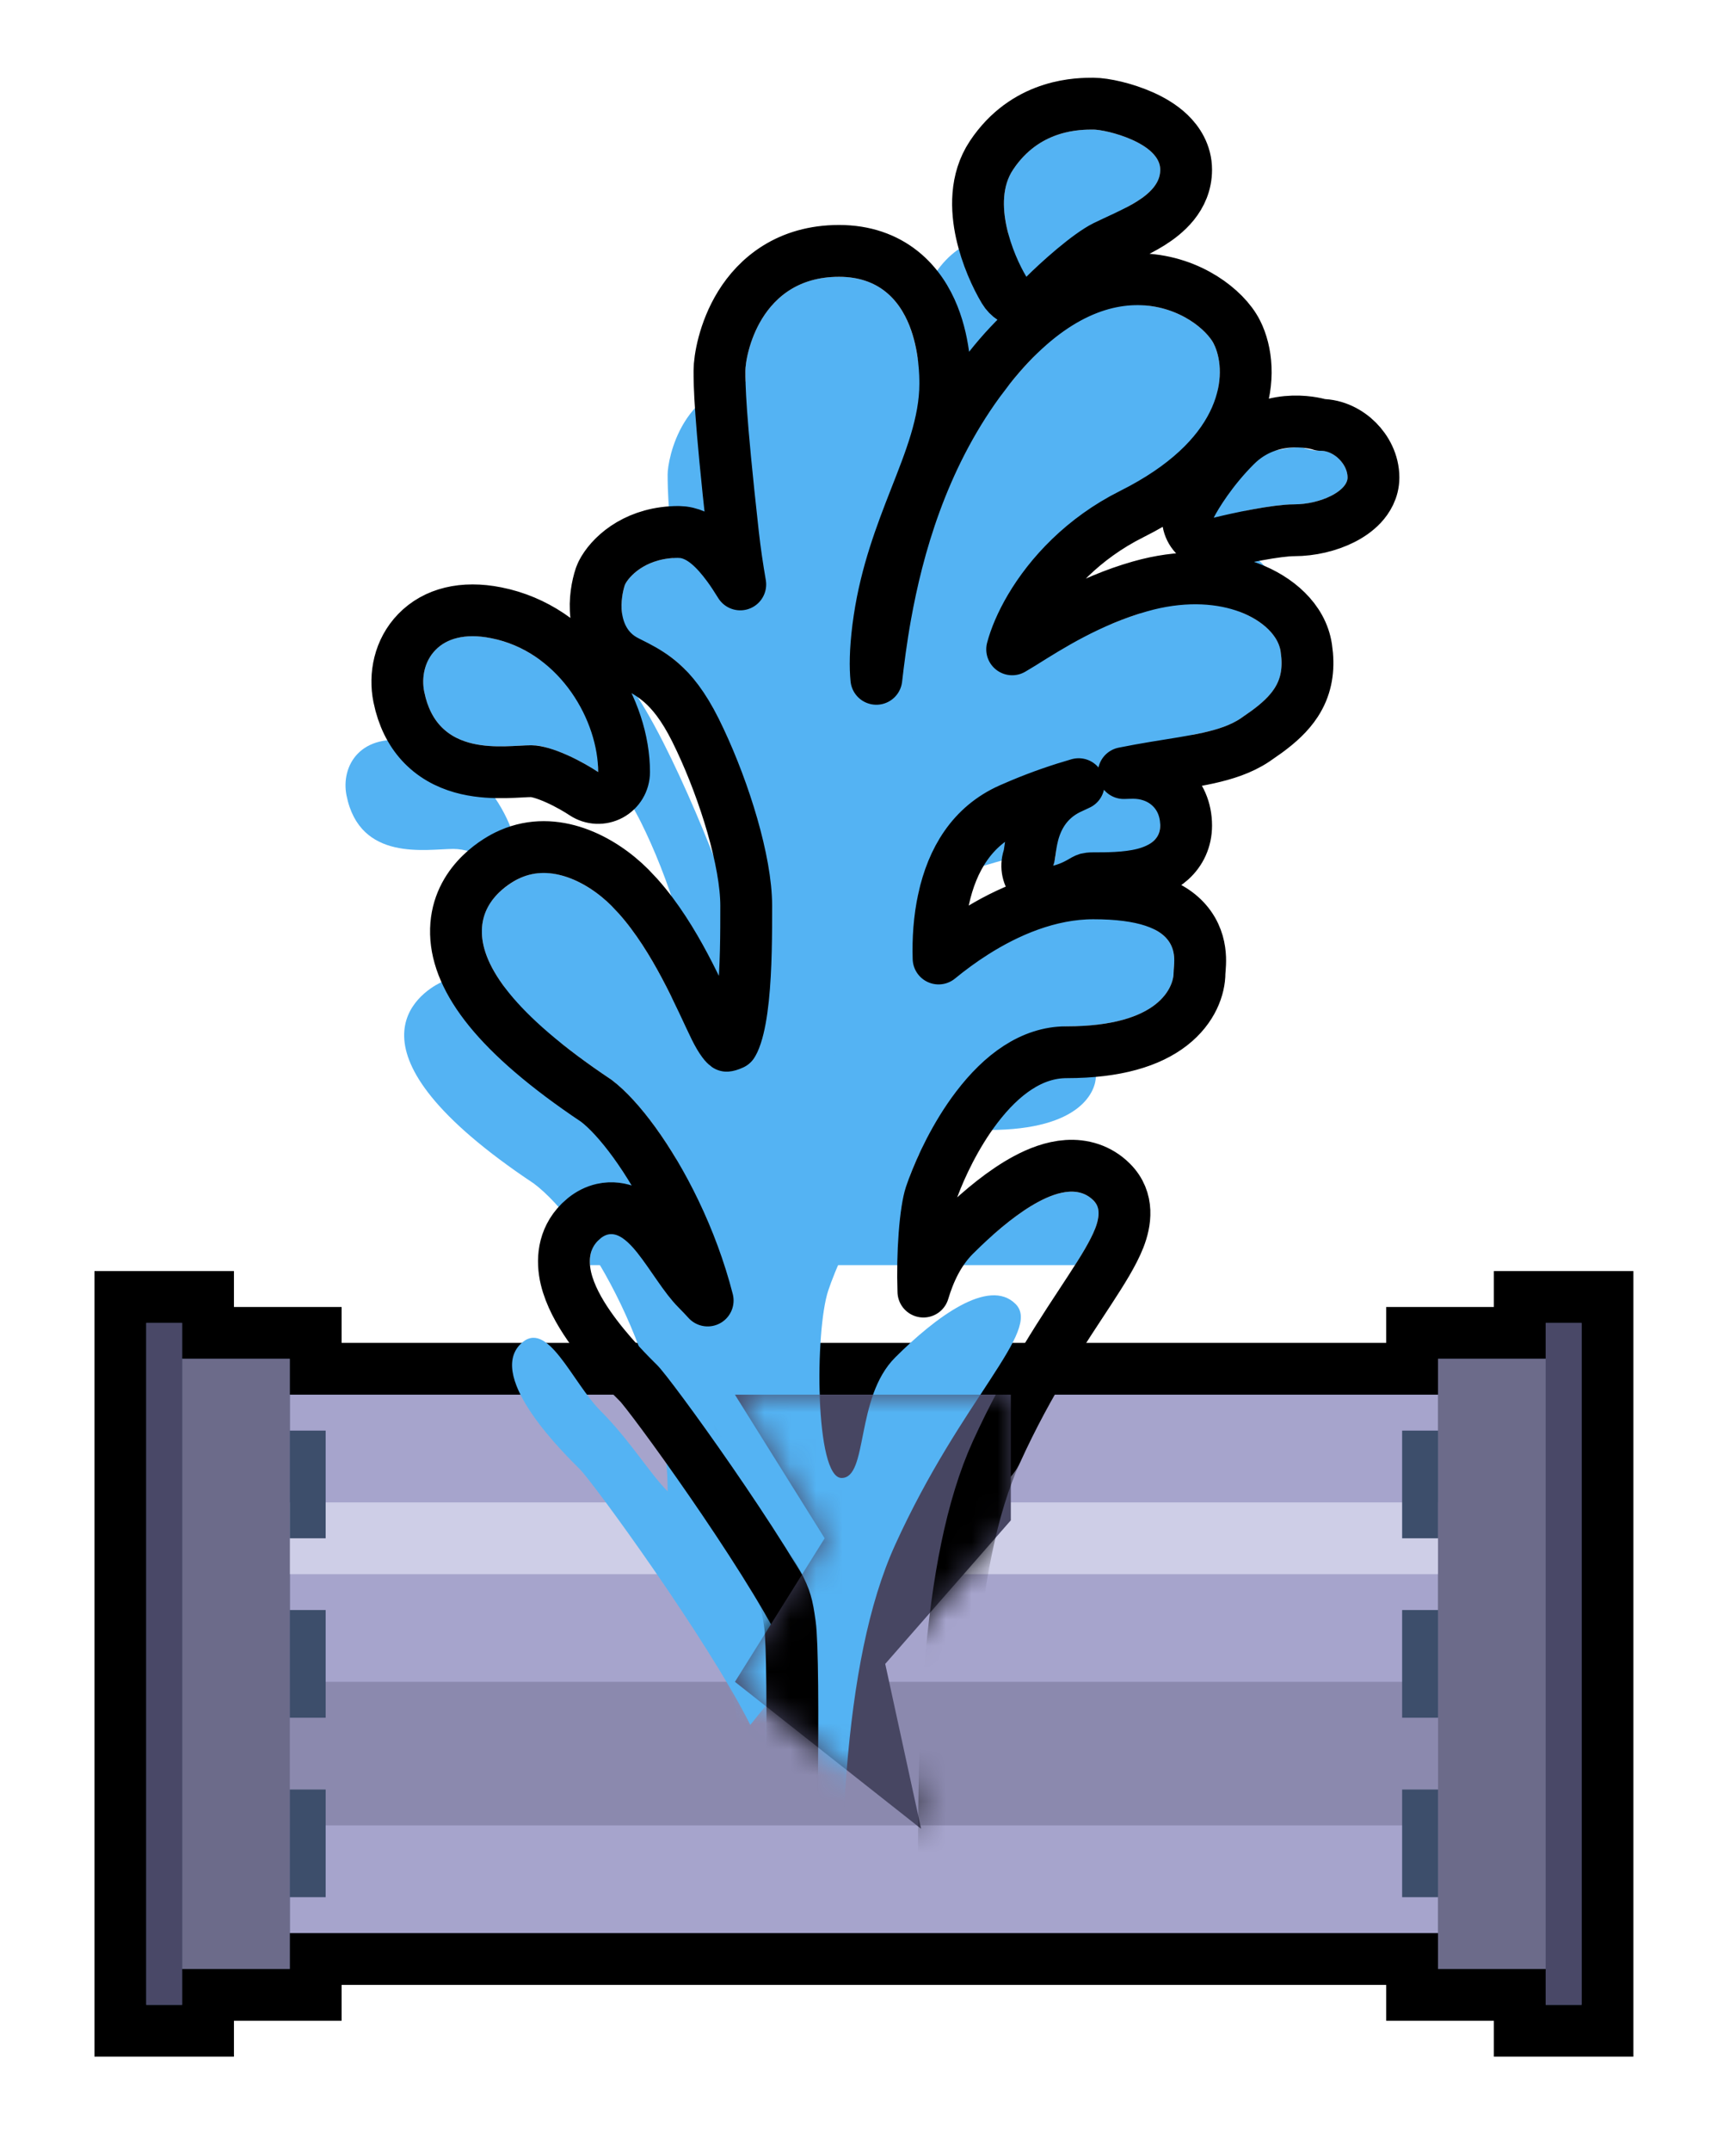 <svg width="67" height="83" viewBox="0 0 67 83" fill="none" xmlns="http://www.w3.org/2000/svg">
<path d="M42.442 2.955C43.047 3.003 43.845 3.211 44.515 3.509C44.921 3.689 45.431 3.967 45.87 4.389C46.318 4.819 46.833 5.546 46.833 6.55C46.833 8.221 45.566 9.142 44.963 9.52C44.837 9.598 44.696 9.676 44.55 9.755C45.523 9.863 46.355 10.202 47.007 10.61C47.608 10.988 48.174 11.501 48.538 12.088L48.682 12.344L48.779 12.552C49.109 13.322 49.237 14.294 49.038 15.331C50.327 15.039 51.377 15.339 50.975 15.339C51.902 15.339 52.657 15.781 53.139 16.264C53.621 16.746 54.064 17.501 54.064 18.428C54.064 19.263 53.651 19.87 53.333 20.21C53.005 20.562 52.62 20.807 52.281 20.977C51.602 21.316 50.77 21.517 49.942 21.517C49.731 21.517 49.289 21.57 48.712 21.676C48.677 21.682 48.642 21.69 48.607 21.696C49.777 22.143 51.042 23.08 51.399 24.535L51.458 24.835L51.5 25.195C51.569 26.038 51.426 26.886 50.909 27.685C50.531 28.27 50.012 28.723 49.509 29.092L49.017 29.435C48.315 29.903 47.537 30.131 46.869 30.279C46.741 30.308 46.607 30.333 46.47 30.359C46.711 30.813 46.833 31.325 46.833 31.855C46.833 32.705 46.482 33.452 45.895 33.98C45.829 34.039 45.762 34.094 45.694 34.145C46.116 34.389 46.481 34.707 46.773 35.115C47.243 35.774 47.355 36.452 47.372 36.92C47.381 37.147 47.367 37.342 47.359 37.457C47.351 37.554 47.349 37.581 47.349 37.578L47.345 37.703C47.296 38.55 46.874 39.586 45.846 40.386C44.776 41.218 43.232 41.658 41.162 41.658C40.306 41.658 39.418 42.209 38.536 43.366C37.849 44.269 37.355 45.305 37.077 46.008C37.698 45.468 38.388 44.95 39.09 44.571C39.638 44.276 40.34 43.986 41.114 43.935C41.91 43.882 42.785 44.088 43.506 44.728L43.649 44.863L43.848 45.082C44.759 46.192 44.44 47.493 44.183 48.152C43.906 48.864 43.406 49.644 42.948 50.345C42.022 51.766 40.798 53.552 39.648 55.971L39.418 56.463C38.33 58.856 37.92 59.659 37.697 60.878C37.463 62.162 37.449 63.904 37.536 68.022C37.548 68.575 37.337 69.11 36.95 69.505C36.564 69.9 36.034 70.122 35.482 70.122H32.383C31.384 70.122 30.529 69.403 30.358 68.419L32.383 68.066L30.358 68.418H30.357V68.415C30.356 68.413 30.356 68.41 30.356 68.407C30.354 68.4 30.352 68.388 30.35 68.374C30.345 68.345 30.337 68.302 30.327 68.247C30.308 68.137 30.281 67.978 30.247 67.783C30.18 67.393 30.088 66.855 29.989 66.266C29.891 65.681 29.785 65.036 29.688 64.432L29.443 62.835C29.385 62.426 29.354 62.264 29.316 62.134C29.283 62.023 29.227 61.874 29.058 61.557C28.766 61.008 28.31 60.265 27.463 58.839L26.477 57.167C25.823 56.05 25.331 55.458 24.992 55.11C24.82 54.934 24.668 54.799 24.511 54.666C24.417 54.586 24.25 54.449 24.086 54.299L23.926 54.145C23.694 53.913 22.651 52.904 21.853 51.745C21.463 51.179 21.017 50.418 20.817 49.579C20.604 48.688 20.626 47.419 21.633 46.412L21.763 46.289C22.08 46.005 22.498 45.745 23.024 45.628C23.471 45.528 23.89 45.556 24.257 45.65C23.547 44.489 22.852 43.682 22.385 43.325C20.394 41.991 18.993 40.771 18.066 39.63C17.125 38.472 16.576 37.278 16.544 36.058C16.477 33.506 18.581 32.327 19.069 32.083L19.29 31.98C21.579 30.985 23.832 32.276 25.057 33.501L25.239 33.688C26.139 34.643 26.838 35.797 27.354 36.763C27.47 36.98 27.585 37.21 27.698 37.438C27.741 36.593 27.744 35.709 27.744 34.954C27.744 33.454 26.977 30.933 26.077 29.018L25.896 28.644C25.475 27.802 25.111 27.385 24.831 27.141C24.724 27.047 24.615 26.969 24.497 26.893C24.922 27.854 25.142 28.861 25.142 29.79C25.142 30.548 24.725 31.245 24.057 31.602C23.389 31.96 22.577 31.92 21.947 31.5C21.771 31.383 21.43 31.182 21.068 31.019C20.889 30.938 20.733 30.88 20.61 30.844C20.474 30.804 20.447 30.812 20.504 30.812C20.441 30.812 20.347 30.816 20.16 30.826C19.994 30.835 19.774 30.848 19.537 30.852C19.07 30.862 18.441 30.847 17.782 30.695C17.111 30.54 16.341 30.227 15.674 29.593C15.079 29.026 14.669 28.303 14.443 27.462L14.357 27.094C14.137 25.995 14.362 24.65 15.329 23.652C16.359 22.591 17.842 22.306 19.358 22.609L19.702 22.688C20.544 22.901 21.294 23.264 21.949 23.727C21.89 23.01 22.023 22.347 22.169 21.909L22.22 21.773C22.238 21.728 22.259 21.683 22.28 21.64C22.785 20.63 24.133 19.471 26.185 19.471L26.348 19.476C26.636 19.494 26.896 19.563 27.124 19.652C26.83 16.898 26.745 15.622 26.721 14.908L26.712 14.296C26.712 13.702 26.924 12.417 27.662 11.218C28.479 9.89 29.99 8.625 32.383 8.625C33.589 8.625 34.629 8.989 35.454 9.646C36.249 10.278 36.72 11.084 37.002 11.79C37.232 12.366 37.361 12.945 37.436 13.442C37.758 13.042 38.084 12.677 38.412 12.346C38.251 12.23 38.105 12.093 37.983 11.934L37.85 11.738C37.5 11.155 37.067 10.223 36.843 9.194C36.632 8.225 36.511 6.722 37.386 5.409L37.544 5.183C39.203 2.922 41.619 2.944 42.196 2.944L42.442 2.955ZM38.713 32.615C38.089 33.127 37.693 33.878 37.471 34.83C37.865 34.6 38.29 34.378 38.742 34.182C38.56 33.735 38.54 33.235 38.691 32.77C38.692 32.759 38.694 32.746 38.697 32.73C38.701 32.7 38.707 32.661 38.713 32.615ZM44.58 20.558L44.148 20.783C43.377 21.168 42.719 21.643 42.168 22.152C42.645 21.954 43.156 21.77 43.697 21.615L44.035 21.525C44.457 21.421 44.872 21.35 45.278 21.308C45.265 21.293 45.252 21.279 45.239 21.264C45.036 21.01 44.901 20.718 44.835 20.413C44.751 20.461 44.667 20.511 44.58 20.558Z" fill="#54B3F3" stroke="white" stroke-width="4.111" stroke-linejoin="round"/>
<path d="M9.529 48.547V49.932H13.684V51.317H53V49.932H57.155V48.547H63.54V79.86H57.155V78.475H53V77.09H13.684V78.475H9.529V79.86H3.145V48.547H9.529Z" fill="#3D4E6B" stroke="white" stroke-width="5"/>
<path d="M8.029 50.047V51.432H12.184V52.817H54.5V51.432H58.655V50.047H62.04V78.36H58.655V76.975H54.5V75.59H12.184V76.975H8.029V78.36H4.645V50.047H8.029Z" fill="#3D4E6B" stroke="black" stroke-width="2"/>
<rect x="11.184" y="53.817" width="44.316" height="20.773" fill="#A6A4CC"/>
<rect x="11.184" y="57.972" width="44.316" height="2.77" fill="#CECEE7"/>
<rect x="11.184" y="64.896" width="44.316" height="5.54" fill="#8B89AE"/>
<rect x="7.029" y="52.432" width="4.155" height="23.543" fill="#6C6B8A"/>
<rect x="5.645" y="51.047" width="1.385" height="26.313" fill="#494867"/>
<rect x="11.184" y="55.202" width="1.385" height="4.155" fill="#3D4E6B"/>
<rect x="11.184" y="62.126" width="1.385" height="4.155" fill="#3D4E6B"/>
<rect x="11.184" y="69.051" width="1.385" height="4.155" fill="#3D4E6B"/>
<rect width="4.155" height="23.543" transform="matrix(-1 0 0 1 59.655 52.432)" fill="#6C6B8A"/>
<rect width="1.385" height="26.313" transform="matrix(-1 0 0 1 61.04 51.047)" fill="#494867"/>
<rect width="1.385" height="4.155" transform="matrix(-1 0 0 1 55.5 55.202)" fill="#3D4E6B"/>
<rect width="1.385" height="4.155" transform="matrix(-1 0 0 1 55.5 62.126)" fill="#3D4E6B"/>
<rect width="1.385" height="4.155" transform="matrix(-1 0 0 1 55.5 69.051)" fill="#3D4E6B"/>
<g filter="url(#filter0_i_264_462)">
<path d="M49.942 19.461C49.116 19.461 47.532 19.805 46.843 19.977C47.015 19.633 47.566 18.738 48.392 17.911C49.425 16.878 50.458 17.395 50.975 17.395C51.491 17.395 52.008 17.911 52.008 18.428C52.008 18.944 50.975 19.461 49.942 19.461Z" fill="#54B3F3"/>
<path d="M16.373 26.691C16.149 25.573 16.889 24.212 18.955 24.625C21.537 25.142 23.086 27.724 23.086 29.79C22.57 29.445 21.331 28.757 20.504 28.757C19.471 28.757 16.889 29.273 16.373 26.691Z" fill="#54B3F3"/>
<path d="M39.613 10.681C40.129 10.165 41.369 9.028 42.195 8.615C43.228 8.099 44.777 7.582 44.777 6.549C44.777 5.516 42.712 5 42.195 5C41.679 5 40.129 5 39.096 6.549C38.27 7.789 39.096 9.82 39.613 10.681Z" fill="#54B3F3"/>
<path d="M42.195 32.888C41.369 32.888 41.334 33.233 40.646 33.405C40.818 33.06 40.633 31.862 41.679 31.339C42.712 30.823 43.228 30.823 43.745 30.823C44.261 30.823 44.777 31.138 44.777 31.855C44.777 32.888 43.228 32.888 42.195 32.888Z" fill="#54B3F3"/>
<path d="M37.547 55.612C40.129 49.931 43.228 47.349 42.195 46.316C41.162 45.283 39.096 46.833 37.547 48.382C35.998 49.931 36.514 53.03 35.481 53.03C34.448 53.03 34.448 47.349 34.965 45.8C35.481 44.251 37.547 39.602 41.162 39.602C44.777 39.602 45.294 38.053 45.294 37.537C45.294 37.02 45.81 35.471 42.195 35.471C39.303 35.471 36.514 37.881 35.481 39.086C34.965 36.848 34.861 31.959 38.58 30.306C43.228 28.241 46.327 28.757 47.876 27.724C49.116 26.898 49.605 26.328 49.425 25.142C49.246 23.955 47.153 22.766 44.261 23.592C40.646 24.625 38.58 27.207 38.063 26.175C37.547 25.142 39.096 21.01 43.228 18.944C47.36 16.878 47.36 14.296 46.843 13.263C46.327 12.23 42.712 9.648 38.58 15.329C34.448 21.01 34.965 28.24 34.448 28.24C33.932 28.24 32.383 28.24 32.899 24.109C33.416 19.977 35.481 17.395 35.481 14.813C35.481 14.296 35.481 10.681 32.383 10.681C29.284 10.681 28.767 13.78 28.767 14.296C28.767 14.813 28.767 15.845 29.284 20.494C29.8 25.142 31.35 28.757 31.35 29.273C31.35 29.686 31.005 29.79 30.833 29.79C29.8 27.035 27.425 21.526 26.185 21.526C24.946 21.526 24.291 22.215 24.119 22.559C23.947 23.076 23.809 24.212 24.636 24.625C25.669 25.142 26.702 25.658 27.735 27.724C28.767 29.79 29.8 32.888 29.8 34.954C29.8 37.02 29.8 40.635 28.767 41.152C27.735 41.668 27.218 41.152 26.702 40.119C26.185 39.086 25.152 36.504 23.603 34.954C22.57 33.921 21.155 33.337 19.988 33.921C19.211 34.31 15.856 36.504 23.603 41.668C25.669 43.217 28.767 48.588 28.767 53.546C28.079 52.858 27.299 51.562 26.185 50.448C25.071 49.334 24.119 46.833 23.086 47.865C21.77 49.182 24.863 52.175 25.379 52.692C25.896 53.208 30.313 59.27 31.957 62.559L37.547 55.612Z" fill="#54B3F3"/>
</g>
<path d="M32.383 9.681C33.367 9.681 34.172 9.974 34.797 10.472C35.407 10.958 35.786 11.59 36.023 12.182C36.487 13.343 36.482 14.545 36.482 14.812C36.482 16.332 35.874 17.815 35.315 19.244C34.77 20.635 34.208 22.107 33.941 23.875L33.891 24.232C33.78 25.12 33.778 25.75 33.822 26.194C33.901 25.514 34.006 24.673 34.174 23.738C34.639 21.15 35.58 17.755 37.772 14.741L38.182 14.199C40.236 11.607 42.302 10.701 44.111 10.779C45.047 10.82 45.843 11.126 46.447 11.504C47.025 11.867 47.502 12.346 47.737 12.816L47.809 12.969C48.147 13.758 48.226 14.902 47.694 16.117C47.159 17.34 46.038 18.569 44.078 19.629L43.675 19.839C41.803 20.775 40.518 22.179 39.764 23.455C39.408 24.058 39.181 24.614 39.064 25.056C39.182 24.984 39.318 24.906 39.47 24.811C40.494 24.171 42.026 23.191 43.986 22.631L44.289 22.55C45.795 22.177 47.152 22.276 48.213 22.677C49.289 23.083 50.248 23.892 50.414 24.992L50.448 25.278C50.504 25.938 50.389 26.546 50.023 27.111C49.74 27.548 49.339 27.907 48.891 28.235L48.431 28.557C47.891 28.917 47.264 29.11 46.641 29.249C46.025 29.386 45.294 29.491 44.555 29.614C44.181 29.677 43.786 29.746 43.371 29.83C43.511 29.824 43.635 29.822 43.744 29.822C44.195 29.822 44.702 29.959 45.111 30.315C45.544 30.692 45.778 31.235 45.778 31.855C45.778 32.402 45.556 32.864 45.188 33.196C44.855 33.496 44.451 33.646 44.116 33.73C43.457 33.894 42.679 33.889 42.196 33.889C42.06 33.889 41.992 33.902 41.961 33.91C41.933 33.918 41.905 33.929 41.846 33.961C41.722 34.029 41.39 34.249 40.888 34.375C40.509 34.469 40.11 34.335 39.865 34.03C39.641 33.75 39.587 33.373 39.716 33.043V33.041C39.722 33.01 39.73 32.962 39.742 32.874C39.764 32.718 39.797 32.459 39.867 32.188C40.016 31.616 40.361 30.88 41.232 30.444L41.63 30.258C40.934 30.459 40.19 30.71 39.397 31.043L38.986 31.22C37.514 31.874 36.752 33.173 36.419 34.69C36.25 35.461 36.201 36.257 36.224 36.985C36.638 36.645 37.103 36.301 37.606 35.982C38.875 35.178 40.484 34.471 42.196 34.471C44.062 34.471 45.29 34.855 45.914 35.728C46.226 36.165 46.305 36.619 46.318 36.959C46.324 37.125 46.314 37.273 46.306 37.376C46.301 37.443 46.299 37.457 46.296 37.501C46.294 37.523 46.294 37.534 46.294 37.537C46.294 38.095 46.029 38.906 45.197 39.553C44.378 40.19 43.097 40.602 41.162 40.602C39.818 40.602 38.656 41.468 37.697 42.727C36.87 43.812 36.305 45.05 36.019 45.817L35.913 46.116C35.825 46.38 35.735 46.922 35.68 47.658C35.629 48.334 35.613 49.104 35.638 49.838C35.86 49.101 36.212 48.303 36.84 47.675L37.148 47.374C37.884 46.669 38.744 45.956 39.591 45.5C40.073 45.24 40.621 45.025 41.185 44.987C41.784 44.947 42.407 45.114 42.903 45.609C43.596 46.303 43.428 47.182 43.199 47.769C42.969 48.359 42.536 49.045 42.065 49.768C41.087 51.267 39.711 53.268 38.457 56.026C38.423 56.102 38.379 56.174 38.326 56.239L32.736 63.187C32.523 63.452 32.189 63.59 31.851 63.554C31.512 63.517 31.215 63.311 31.063 63.007C30.275 61.431 28.795 59.143 27.422 57.154C26.741 56.167 26.096 55.267 25.59 54.584C25.337 54.242 25.121 53.957 24.955 53.745C24.872 53.639 24.804 53.555 24.751 53.491L24.672 53.399C24.426 53.154 23.456 52.211 22.722 51.145C22.359 50.619 21.999 49.985 21.844 49.334C21.683 48.657 21.72 47.817 22.379 47.158L22.561 46.996C22.755 46.842 22.985 46.718 23.253 46.658C23.618 46.577 23.958 46.637 24.239 46.756C24.742 46.969 25.127 47.401 25.388 47.728C25.667 48.079 25.955 48.511 26.197 48.856C26.458 49.231 26.682 49.531 26.892 49.74L27.115 49.97C27.182 50.04 27.248 50.111 27.312 50.182C27.007 48.991 26.569 47.827 26.058 46.761C25.061 44.68 23.863 43.12 23.016 42.477C21.051 41.164 19.729 40.002 18.885 38.964C18.036 37.919 17.623 36.943 17.599 36.03C17.55 34.151 19.103 33.245 19.54 33.026L19.705 32.95C21.407 32.212 23.2 33.138 24.31 34.247L24.631 34.588C25.361 35.407 25.956 36.386 26.422 37.26C26.933 38.218 27.387 39.254 27.596 39.672C27.713 39.906 27.813 40.075 27.902 40.194C27.977 40.297 28.028 40.338 28.048 40.352C28.073 40.35 28.142 40.338 28.268 40.28C28.289 40.248 28.346 40.154 28.414 39.944C28.527 39.599 28.615 39.115 28.677 38.529C28.8 37.364 28.8 35.998 28.8 34.954C28.8 33.23 27.96 30.543 27.027 28.559L26.84 28.171C26.37 27.231 25.928 26.697 25.527 26.346C25.22 26.078 24.914 25.893 24.56 25.708L24.189 25.52C23.368 25.109 23.081 24.345 23.01 23.748C22.941 23.167 23.051 22.603 23.171 22.243L23.225 22.112L23.295 21.984C23.685 21.333 24.652 20.526 26.185 20.526L26.371 20.538C26.792 20.593 27.126 20.821 27.342 21.003C27.613 21.23 27.865 21.526 28.094 21.836C28.253 22.051 28.41 22.293 28.57 22.551C28.462 21.927 28.365 21.276 28.29 20.604C27.772 15.943 27.768 14.867 27.768 14.296C27.768 13.874 27.938 12.785 28.562 11.771C29.224 10.694 30.424 9.681 32.383 9.681ZM16.087 24.388C16.801 23.651 17.883 23.391 19.151 23.645L19.442 23.71C22.4 24.463 24.086 27.42 24.086 29.79C24.086 30.159 23.883 30.497 23.558 30.671C23.233 30.845 22.838 30.827 22.531 30.622C22.313 30.477 21.923 30.246 21.501 30.056C21.049 29.852 20.695 29.757 20.504 29.757C20.407 29.757 20.283 29.763 20.105 29.773C19.936 29.781 19.733 29.793 19.516 29.797C19.086 29.806 18.556 29.791 18.02 29.667C17.478 29.542 16.896 29.298 16.402 28.828C15.963 28.411 15.645 27.863 15.462 27.186L15.392 26.887C15.228 26.065 15.403 25.093 16.087 24.388ZM47.821 17.076C49.202 15.84 50.947 16.376 50.975 16.395C51.558 16.395 52.058 16.677 52.392 17.011C52.726 17.345 53.008 17.844 53.008 18.428C53.008 18.9 52.773 19.262 52.561 19.489C52.343 19.722 52.074 19.9 51.81 20.032C51.28 20.297 50.61 20.461 49.942 20.461C49.627 20.461 49.103 20.531 48.522 20.638C47.96 20.741 47.413 20.866 47.086 20.947C46.707 21.042 46.307 20.907 46.063 20.602C45.819 20.298 45.774 19.879 45.948 19.53C46.164 19.099 46.776 18.113 47.686 17.204L47.821 17.076ZM42.196 4C42.63 4 43.416 4.176 44.086 4.474C44.433 4.628 44.822 4.846 45.139 5.15C45.461 5.459 45.778 5.929 45.778 6.55C45.777 7.628 44.962 8.275 44.404 8.624C43.84 8.977 43.043 9.31 42.643 9.51C42.341 9.661 41.899 9.983 41.43 10.376C40.977 10.755 40.559 11.148 40.319 11.388C40.102 11.605 39.796 11.711 39.49 11.674C39.185 11.636 38.913 11.459 38.755 11.195C38.452 10.691 38.069 9.866 37.874 8.97C37.685 8.103 37.627 6.952 38.265 5.995L38.392 5.812C39.728 3.989 41.658 4 42.196 4Z" stroke="black" stroke-width="2" stroke-linejoin="round"/>
<path d="M31.828 59.357L28.365 53.817H39.012V58.664L34.165 64.204L35.549 70.566L28.365 64.896L31.828 59.357Z" fill="#474662"/>
<mask id="mask0_264_462" style="mask-type:alpha" maskUnits="userSpaceOnUse" x="28" y="53" width="12" height="18">
<path d="M31.828 59.357L28.365 53.817H39.012V58.664L34.165 64.204L35.549 70.566L28.365 64.896L31.828 59.357Z" fill="#474662"/>
</mask>
<g mask="url(#mask0_264_462)">
<g filter="url(#filter1_i_264_462)">
<path d="M49.942 19.461C49.116 19.461 47.532 19.805 46.843 19.977C47.015 19.633 47.566 18.738 48.392 17.911C49.425 16.878 50.458 17.395 50.975 17.395C51.491 17.395 52.008 17.911 52.008 18.428C52.008 18.944 50.975 19.461 49.942 19.461Z" fill="#54B3F3"/>
<path d="M35.481 75.716C35.309 67.624 35.481 60.157 37.547 55.612C40.129 49.931 43.228 47.349 42.195 46.316C41.162 45.283 39.096 46.833 37.547 48.382C35.998 49.931 36.514 53.03 35.481 53.03C34.448 53.03 34.448 47.349 34.965 45.8C35.481 44.251 37.547 39.602 41.162 39.602C44.777 39.602 45.294 38.053 45.294 37.537C45.294 37.02 45.81 35.471 42.195 35.471C39.303 35.471 36.514 37.881 35.481 39.086C34.965 36.848 34.861 31.959 38.58 30.306C43.228 28.241 46.327 28.757 47.876 27.724C49.116 26.898 49.605 26.328 49.425 25.142C49.246 23.955 47.153 22.766 44.261 23.592C40.646 24.625 38.58 27.207 38.063 26.175C37.547 25.142 39.096 21.01 43.228 18.944C47.36 16.878 47.36 14.296 46.843 13.263C46.327 12.23 42.712 9.648 38.58 15.329C34.448 21.01 34.965 28.24 34.448 28.24C33.932 28.24 32.383 28.24 32.899 24.109C33.416 19.977 35.481 17.395 35.481 14.813C35.481 14.296 35.481 10.681 32.383 10.681C29.284 10.681 28.767 13.78 28.767 14.296C28.767 14.813 28.767 15.845 29.284 20.494C29.8 25.142 31.35 28.757 31.35 29.273C31.35 29.686 31.005 29.79 30.833 29.79C29.8 27.035 27.425 21.526 26.185 21.526C24.946 21.526 24.291 22.215 24.119 22.559C23.947 23.076 23.809 24.212 24.636 24.625C25.669 25.142 26.702 25.658 27.735 27.724C28.767 29.79 29.8 32.888 29.8 34.954C29.8 37.02 29.8 40.635 28.767 41.152C27.735 41.668 27.218 41.152 26.702 40.119C26.185 39.086 25.152 36.504 23.603 34.954C22.57 33.921 21.155 33.337 19.988 33.921C19.211 34.31 15.856 36.504 23.603 41.668C25.669 43.217 28.767 48.588 28.767 53.546C28.079 52.858 27.299 51.562 26.185 50.448C25.071 49.334 24.119 46.833 23.086 47.865C21.77 49.182 25.224 51.417 25.669 51.997C26.201 52.692 26.803 53.655 28.251 56.129C31.169 61.113 31.247 60.903 31.479 62.549C31.71 64.195 31.479 74.071 31.479 74.071L35.481 75.716Z" fill="#54B3F3"/>
<path d="M16.373 26.691C16.149 25.573 16.889 24.212 18.955 24.625C21.537 25.142 23.086 27.724 23.086 29.79C22.57 29.445 21.331 28.757 20.504 28.757C19.471 28.757 16.889 29.273 16.373 26.691Z" fill="#54B3F3"/>
<path d="M39.613 10.681C40.129 10.165 41.369 9.028 42.195 8.615C43.228 8.099 44.777 7.582 44.777 6.549C44.777 5.516 42.712 5 42.195 5C41.679 5 40.129 5 39.096 6.549C38.27 7.789 39.096 9.82 39.613 10.681Z" fill="#54B3F3"/>
<path d="M42.195 32.888C41.369 32.888 41.334 33.233 40.646 33.405C40.818 33.06 40.633 31.862 41.679 31.339C42.712 30.823 43.228 30.823 43.745 30.823C44.261 30.823 44.777 31.138 44.777 31.855C44.777 32.888 43.228 32.888 42.195 32.888Z" fill="#54B3F3"/>
</g>
<path d="M32.383 9.681C33.367 9.681 34.172 9.974 34.797 10.472C35.407 10.958 35.786 11.59 36.023 12.182C36.487 13.343 36.482 14.545 36.482 14.812C36.482 16.332 35.874 17.815 35.315 19.244C34.734 20.727 34.132 22.303 33.891 24.232C33.78 25.12 33.778 25.75 33.822 26.194C33.901 25.514 34.006 24.673 34.174 23.738C34.639 21.15 35.58 17.755 37.772 14.741C39.96 11.732 42.181 10.695 44.111 10.779C45.047 10.82 45.843 11.126 46.447 11.504C47.025 11.867 47.502 12.346 47.737 12.816L47.809 12.969C48.147 13.758 48.226 14.902 47.694 16.117C47.124 17.422 45.886 18.733 43.675 19.839C41.803 20.775 40.518 22.179 39.764 23.455C39.408 24.058 39.181 24.614 39.064 25.056C39.182 24.984 39.318 24.906 39.47 24.811C40.494 24.171 42.026 23.191 43.986 22.631L44.289 22.55C45.795 22.177 47.152 22.276 48.213 22.677C49.289 23.083 50.248 23.892 50.414 24.992C50.531 25.764 50.441 26.465 50.023 27.111C49.646 27.693 49.058 28.139 48.431 28.557C47.891 28.917 47.264 29.11 46.641 29.249C46.025 29.386 45.294 29.491 44.555 29.614C44.181 29.677 43.786 29.746 43.371 29.83C43.511 29.824 43.635 29.822 43.744 29.822C44.195 29.822 44.702 29.959 45.111 30.315C45.544 30.692 45.778 31.235 45.778 31.855C45.778 32.402 45.556 32.864 45.188 33.196C44.855 33.496 44.451 33.646 44.116 33.73C43.457 33.894 42.679 33.889 42.196 33.889C42.06 33.889 41.992 33.902 41.961 33.91C41.933 33.918 41.905 33.929 41.846 33.961C41.722 34.029 41.39 34.249 40.888 34.375C40.509 34.469 40.11 34.335 39.865 34.03C39.641 33.75 39.587 33.373 39.716 33.043V33.041C39.722 33.01 39.73 32.962 39.742 32.874C39.764 32.718 39.797 32.459 39.867 32.188C40.016 31.616 40.361 30.88 41.232 30.444C41.37 30.375 41.503 30.313 41.63 30.258C40.934 30.459 40.19 30.71 39.397 31.043L38.986 31.22C37.514 31.874 36.752 33.173 36.419 34.69C36.25 35.461 36.201 36.257 36.224 36.985C36.638 36.645 37.103 36.301 37.606 35.982C38.875 35.178 40.484 34.471 42.196 34.471C44.062 34.471 45.29 34.855 45.914 35.728C46.226 36.165 46.305 36.619 46.318 36.959C46.324 37.125 46.314 37.273 46.306 37.376C46.301 37.443 46.299 37.457 46.296 37.501C46.294 37.523 46.294 37.534 46.294 37.537C46.294 38.095 46.029 38.906 45.197 39.553C44.378 40.19 43.097 40.602 41.162 40.602C39.818 40.602 38.656 41.468 37.697 42.727C36.751 43.967 36.15 45.407 35.913 46.116C35.825 46.38 35.735 46.922 35.68 47.658C35.629 48.334 35.613 49.104 35.638 49.838C35.86 49.101 36.212 48.303 36.84 47.675C37.638 46.877 38.623 46.021 39.591 45.5C40.073 45.24 40.621 45.025 41.185 44.987C41.784 44.947 42.407 45.114 42.903 45.609C43.596 46.303 43.428 47.182 43.199 47.769C42.969 48.359 42.536 49.045 42.065 49.768C41.148 51.174 39.881 53.02 38.694 55.518L38.457 56.026C37.496 58.141 36.949 61.008 36.672 64.415C36.397 67.808 36.395 71.656 36.481 75.694C36.488 76.031 36.325 76.349 36.047 76.54C35.769 76.731 35.413 76.769 35.101 76.641L31.099 74.996C30.716 74.839 30.469 74.462 30.479 74.048V74.041C30.479 74.036 30.48 74.029 30.48 74.019C30.48 74.001 30.481 73.974 30.482 73.938C30.483 73.865 30.485 73.758 30.488 73.622C30.494 73.35 30.502 72.958 30.511 72.483C30.529 71.534 30.551 70.25 30.566 68.916C30.58 67.581 30.587 66.2 30.576 65.053C30.565 63.874 30.535 63.021 30.488 62.688C30.431 62.278 30.391 62.047 30.328 61.835C30.269 61.633 30.178 61.414 29.989 61.06C29.789 60.683 29.51 60.21 29.095 59.515L27.388 56.634C26.114 54.458 25.519 53.493 25.064 52.859L24.875 52.605C24.886 52.62 24.854 52.58 24.713 52.455C24.588 52.345 24.435 52.216 24.244 52.054C23.878 51.742 23.409 51.336 22.991 50.895C22.59 50.472 22.149 49.928 21.931 49.324C21.817 49.009 21.75 48.635 21.815 48.236C21.882 47.824 22.079 47.459 22.379 47.158L22.561 46.996C22.755 46.842 22.985 46.718 23.253 46.658C23.618 46.577 23.958 46.637 24.239 46.756C24.742 46.969 25.127 47.401 25.388 47.728C25.667 48.079 25.955 48.511 26.197 48.856C26.458 49.231 26.682 49.531 26.892 49.74L27.115 49.97C27.182 50.04 27.248 50.111 27.312 50.182C27.007 48.991 26.569 47.827 26.058 46.761C25.061 44.68 23.863 43.12 23.016 42.477C21.051 41.164 19.729 40.002 18.885 38.964C18.036 37.919 17.623 36.943 17.599 36.03C17.55 34.151 19.103 33.245 19.54 33.026L19.705 32.95C21.407 32.212 23.2 33.138 24.31 34.247C25.189 35.126 25.89 36.261 26.422 37.26C26.933 38.218 27.387 39.254 27.596 39.672C27.713 39.906 27.813 40.075 27.902 40.194C27.977 40.297 28.028 40.338 28.048 40.352C28.073 40.35 28.142 40.338 28.268 40.28C28.289 40.248 28.346 40.154 28.414 39.944C28.527 39.599 28.615 39.115 28.677 38.529C28.8 37.364 28.8 35.998 28.8 34.954C28.8 33.115 27.845 30.18 26.84 28.171C26.37 27.231 25.928 26.697 25.527 26.346C25.22 26.078 24.914 25.893 24.56 25.708L24.189 25.52C23.368 25.109 23.081 24.345 23.01 23.748C22.941 23.167 23.051 22.603 23.171 22.243L23.225 22.112L23.295 21.984C23.685 21.333 24.652 20.526 26.185 20.526L26.371 20.538C26.792 20.593 27.126 20.821 27.342 21.003C27.613 21.23 27.865 21.526 28.094 21.836C28.253 22.051 28.41 22.293 28.57 22.551C28.462 21.927 28.365 21.276 28.29 20.604C27.772 15.943 27.768 14.867 27.768 14.296C27.768 13.874 27.938 12.785 28.562 11.771C29.224 10.694 30.424 9.681 32.383 9.681ZM16.087 24.388C16.801 23.651 17.883 23.391 19.151 23.645L19.442 23.71C22.4 24.463 24.086 27.42 24.086 29.79C24.086 30.159 23.883 30.497 23.558 30.671C23.233 30.845 22.838 30.827 22.531 30.622C22.313 30.477 21.923 30.246 21.501 30.056C21.049 29.852 20.695 29.757 20.504 29.757C20.407 29.757 20.283 29.763 20.105 29.773C19.936 29.781 19.733 29.793 19.516 29.797C19.086 29.806 18.556 29.791 18.02 29.667C17.478 29.542 16.896 29.298 16.402 28.828C15.963 28.411 15.645 27.863 15.462 27.186L15.392 26.887C15.228 26.065 15.403 25.093 16.087 24.388ZM47.686 17.204C49.085 15.805 50.947 16.375 50.975 16.395C51.558 16.395 52.058 16.677 52.392 17.011C52.726 17.345 53.008 17.844 53.008 18.428C53.008 18.9 52.773 19.262 52.561 19.489C52.343 19.722 52.074 19.9 51.81 20.032C51.28 20.297 50.61 20.461 49.942 20.461C49.627 20.461 49.103 20.531 48.522 20.638C47.96 20.741 47.413 20.866 47.086 20.947C46.707 21.042 46.307 20.907 46.063 20.602C45.819 20.298 45.774 19.879 45.948 19.53C46.164 19.099 46.776 18.113 47.686 17.204ZM42.196 4C42.63 4 43.416 4.176 44.086 4.474C44.433 4.628 44.822 4.846 45.139 5.15C45.461 5.459 45.778 5.929 45.778 6.55C45.777 7.628 44.962 8.275 44.404 8.624C44.121 8.8 43.781 8.972 43.461 9.124L42.643 9.51C42.341 9.661 41.899 9.983 41.43 10.376C40.977 10.755 40.559 11.148 40.319 11.388C40.102 11.605 39.796 11.711 39.49 11.674C39.185 11.636 38.913 11.459 38.755 11.195C38.452 10.691 38.069 9.866 37.874 8.97C37.685 8.103 37.627 6.952 38.265 5.995L38.392 5.812C39.728 3.989 41.658 4 42.196 4Z" stroke="black" stroke-width="2" stroke-linejoin="round"/>
</g>
<defs>
<filter id="filter0_i_264_462" x="12.335" y="3" width="41.673" height="63.559" filterUnits="userSpaceOnUse" color-interpolation-filters="sRGB">
<feFlood flood-opacity="0" result="BackgroundImageFix"/>
<feBlend mode="normal" in="SourceGraphic" in2="BackgroundImageFix" result="shape"/>
<feColorMatrix in="SourceAlpha" type="matrix" values="0 0 0 0 0 0 0 0 0 0 0 0 0 0 0 0 0 0 127 0" result="hardAlpha"/>
<feOffset dx="-3" dy="4"/>
<feGaussianBlur stdDeviation="1"/>
<feComposite in2="hardAlpha" operator="arithmetic" k2="-1" k3="1"/>
<feColorMatrix type="matrix" values="0 0 0 0 0.025 0 0 0 0 0.391 0 0 0 0 0.733 0 0 0 0.62 0"/>
<feBlend mode="normal" in2="shape" result="effect1_innerShadow_264_462"/>
</filter>
<filter id="filter1_i_264_462" x="12.335" y="3" width="41.673" height="76.716" filterUnits="userSpaceOnUse" color-interpolation-filters="sRGB">
<feFlood flood-opacity="0" result="BackgroundImageFix"/>
<feBlend mode="normal" in="SourceGraphic" in2="BackgroundImageFix" result="shape"/>
<feColorMatrix in="SourceAlpha" type="matrix" values="0 0 0 0 0 0 0 0 0 0 0 0 0 0 0 0 0 0 127 0" result="hardAlpha"/>
<feOffset dx="-3" dy="4"/>
<feGaussianBlur stdDeviation="1"/>
<feComposite in2="hardAlpha" operator="arithmetic" k2="-1" k3="1"/>
<feColorMatrix type="matrix" values="0 0 0 0 0.025 0 0 0 0 0.391 0 0 0 0 0.733 0 0 0 0.62 0"/>
<feBlend mode="normal" in2="shape" result="effect1_innerShadow_264_462"/>
</filter>
</defs>
</svg>
